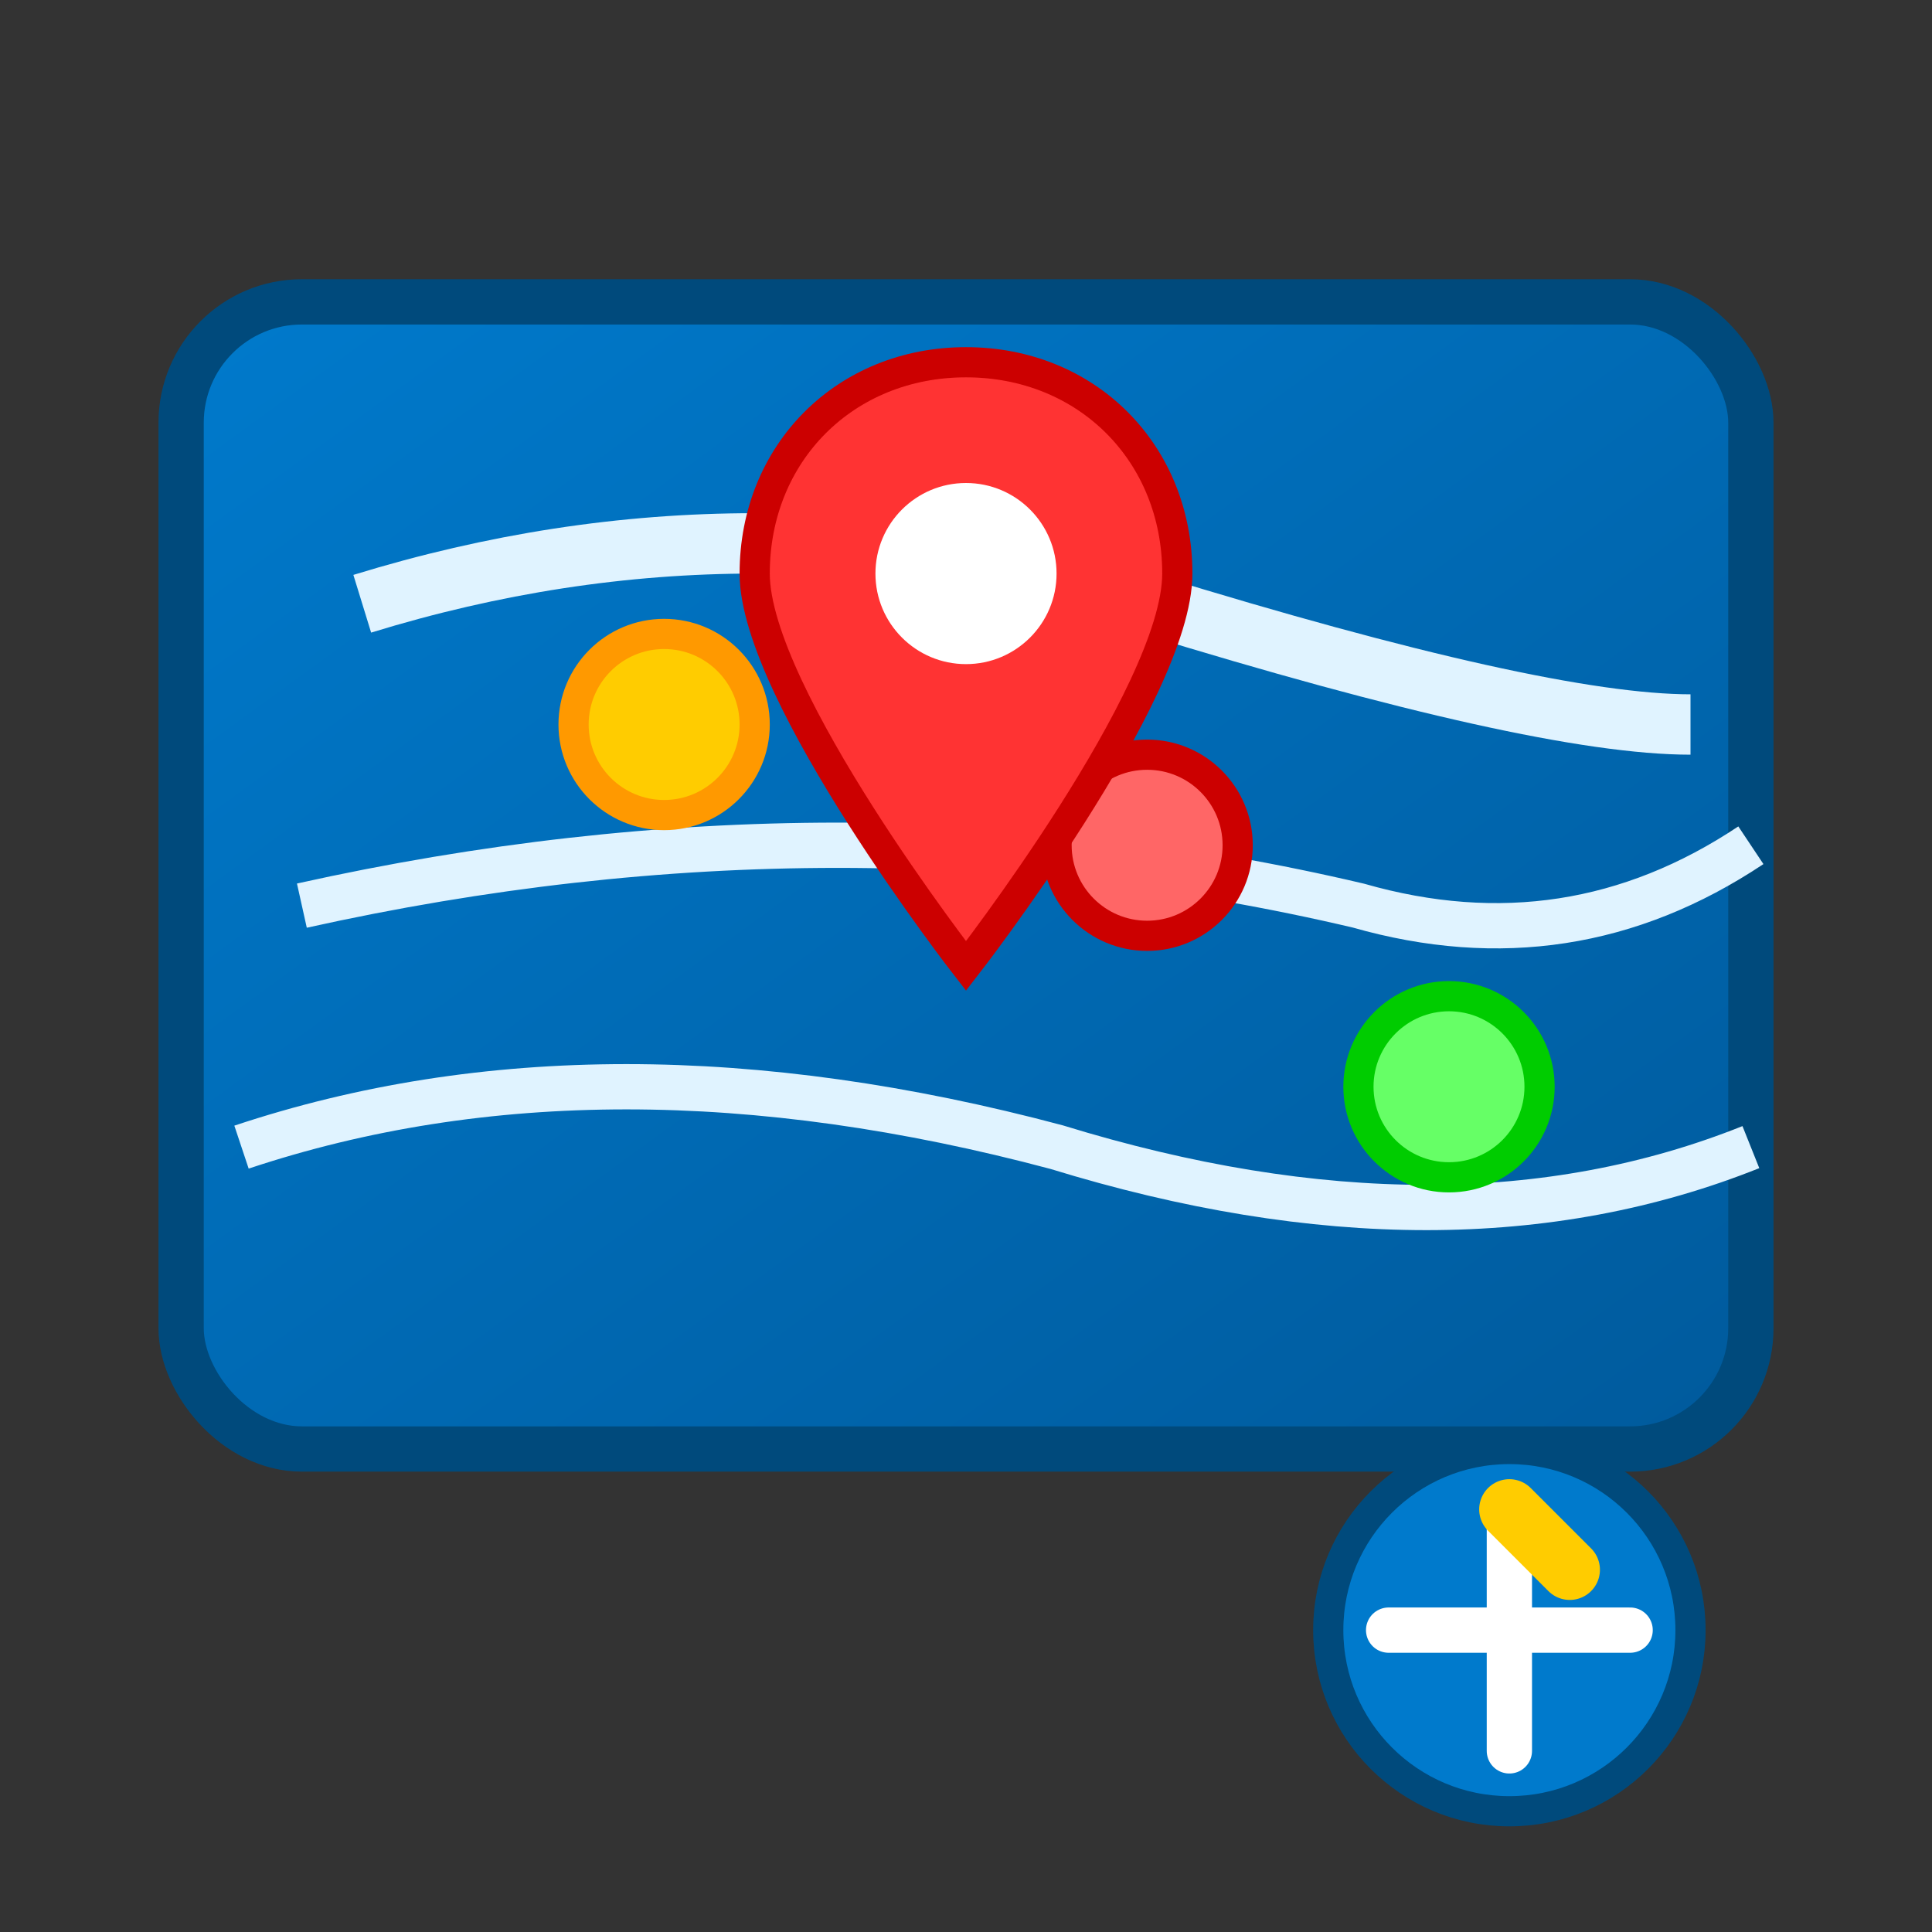 <svg xmlns="http://www.w3.org/2000/svg" viewBox="0 0 64 64" width="64" height="64">
  <rect x="0" y="0" width="64" height="64" fill="#333333" stroke="none"/>
  <defs>
    <linearGradient id="gisGrad" x1="0%" y1="0%" x2="100%" y2="100%">
      <stop offset="0%" style="stop-color:#007acc;stop-opacity:1" />
      <stop offset="100%" style="stop-color:#005a9c;stop-opacity:1" />
    </linearGradient>
  </defs>

  <!-- Marco del mapa -->
  <rect x="6" y="10" width="52" height="38" rx="4" ry="4" fill="url(#gisGrad)" stroke="#004a7c" stroke-width="1.5"/>

  <!-- Contenido del mapa (líneas geográficas) -->
  <path d="M12 20 Q25 16 38 20 T56 24" stroke="#e0f3ff" stroke-width="2" fill="none"/>
  <path d="M10 30 Q28 26 45 30 Q52 32 58 28" stroke="#e0f3ff" stroke-width="1.5" fill="none"/>
  <path d="M8 38 Q20 34 35 38 Q48 42 58 38" stroke="#e0f3ff" stroke-width="1.5" fill="none"/>

  <!-- Puntos de ubicación -->
  <circle cx="22" cy="24" r="3" fill="#ffcc00" stroke="#ff9900" stroke-width="1"/>
  <circle cx="38" cy="28" r="3" fill="#ff6666" stroke="#cc0000" stroke-width="1"/>
  <circle cx="48" cy="36" r="3" fill="#66ff66" stroke="#00cc00" stroke-width="1"/>

  <!-- Marcador principal -->
  <path d="M32 12 C28 12 25 15 25 19 C25 23 32 32 32 32 S39 23 39 19 C39 15 36 12 32 12 Z" fill="#ff3333" stroke="#cc0000" stroke-width="1"/>
  <circle cx="32" cy="19" r="3" fill="#ffffff"/>

  <!-- Brújula -->
  <circle cx="50" cy="54" r="6" fill="#007acc" stroke="#004a7c" stroke-width="1"/>
  <path d="M50 50 L50 58 M46 54 L54 54" stroke="#ffffff" stroke-width="1.5" stroke-linecap="round"/>
  <path d="M50 50 L52 52" stroke="#ffcc00" stroke-width="2" stroke-linecap="round"/>
</svg>
